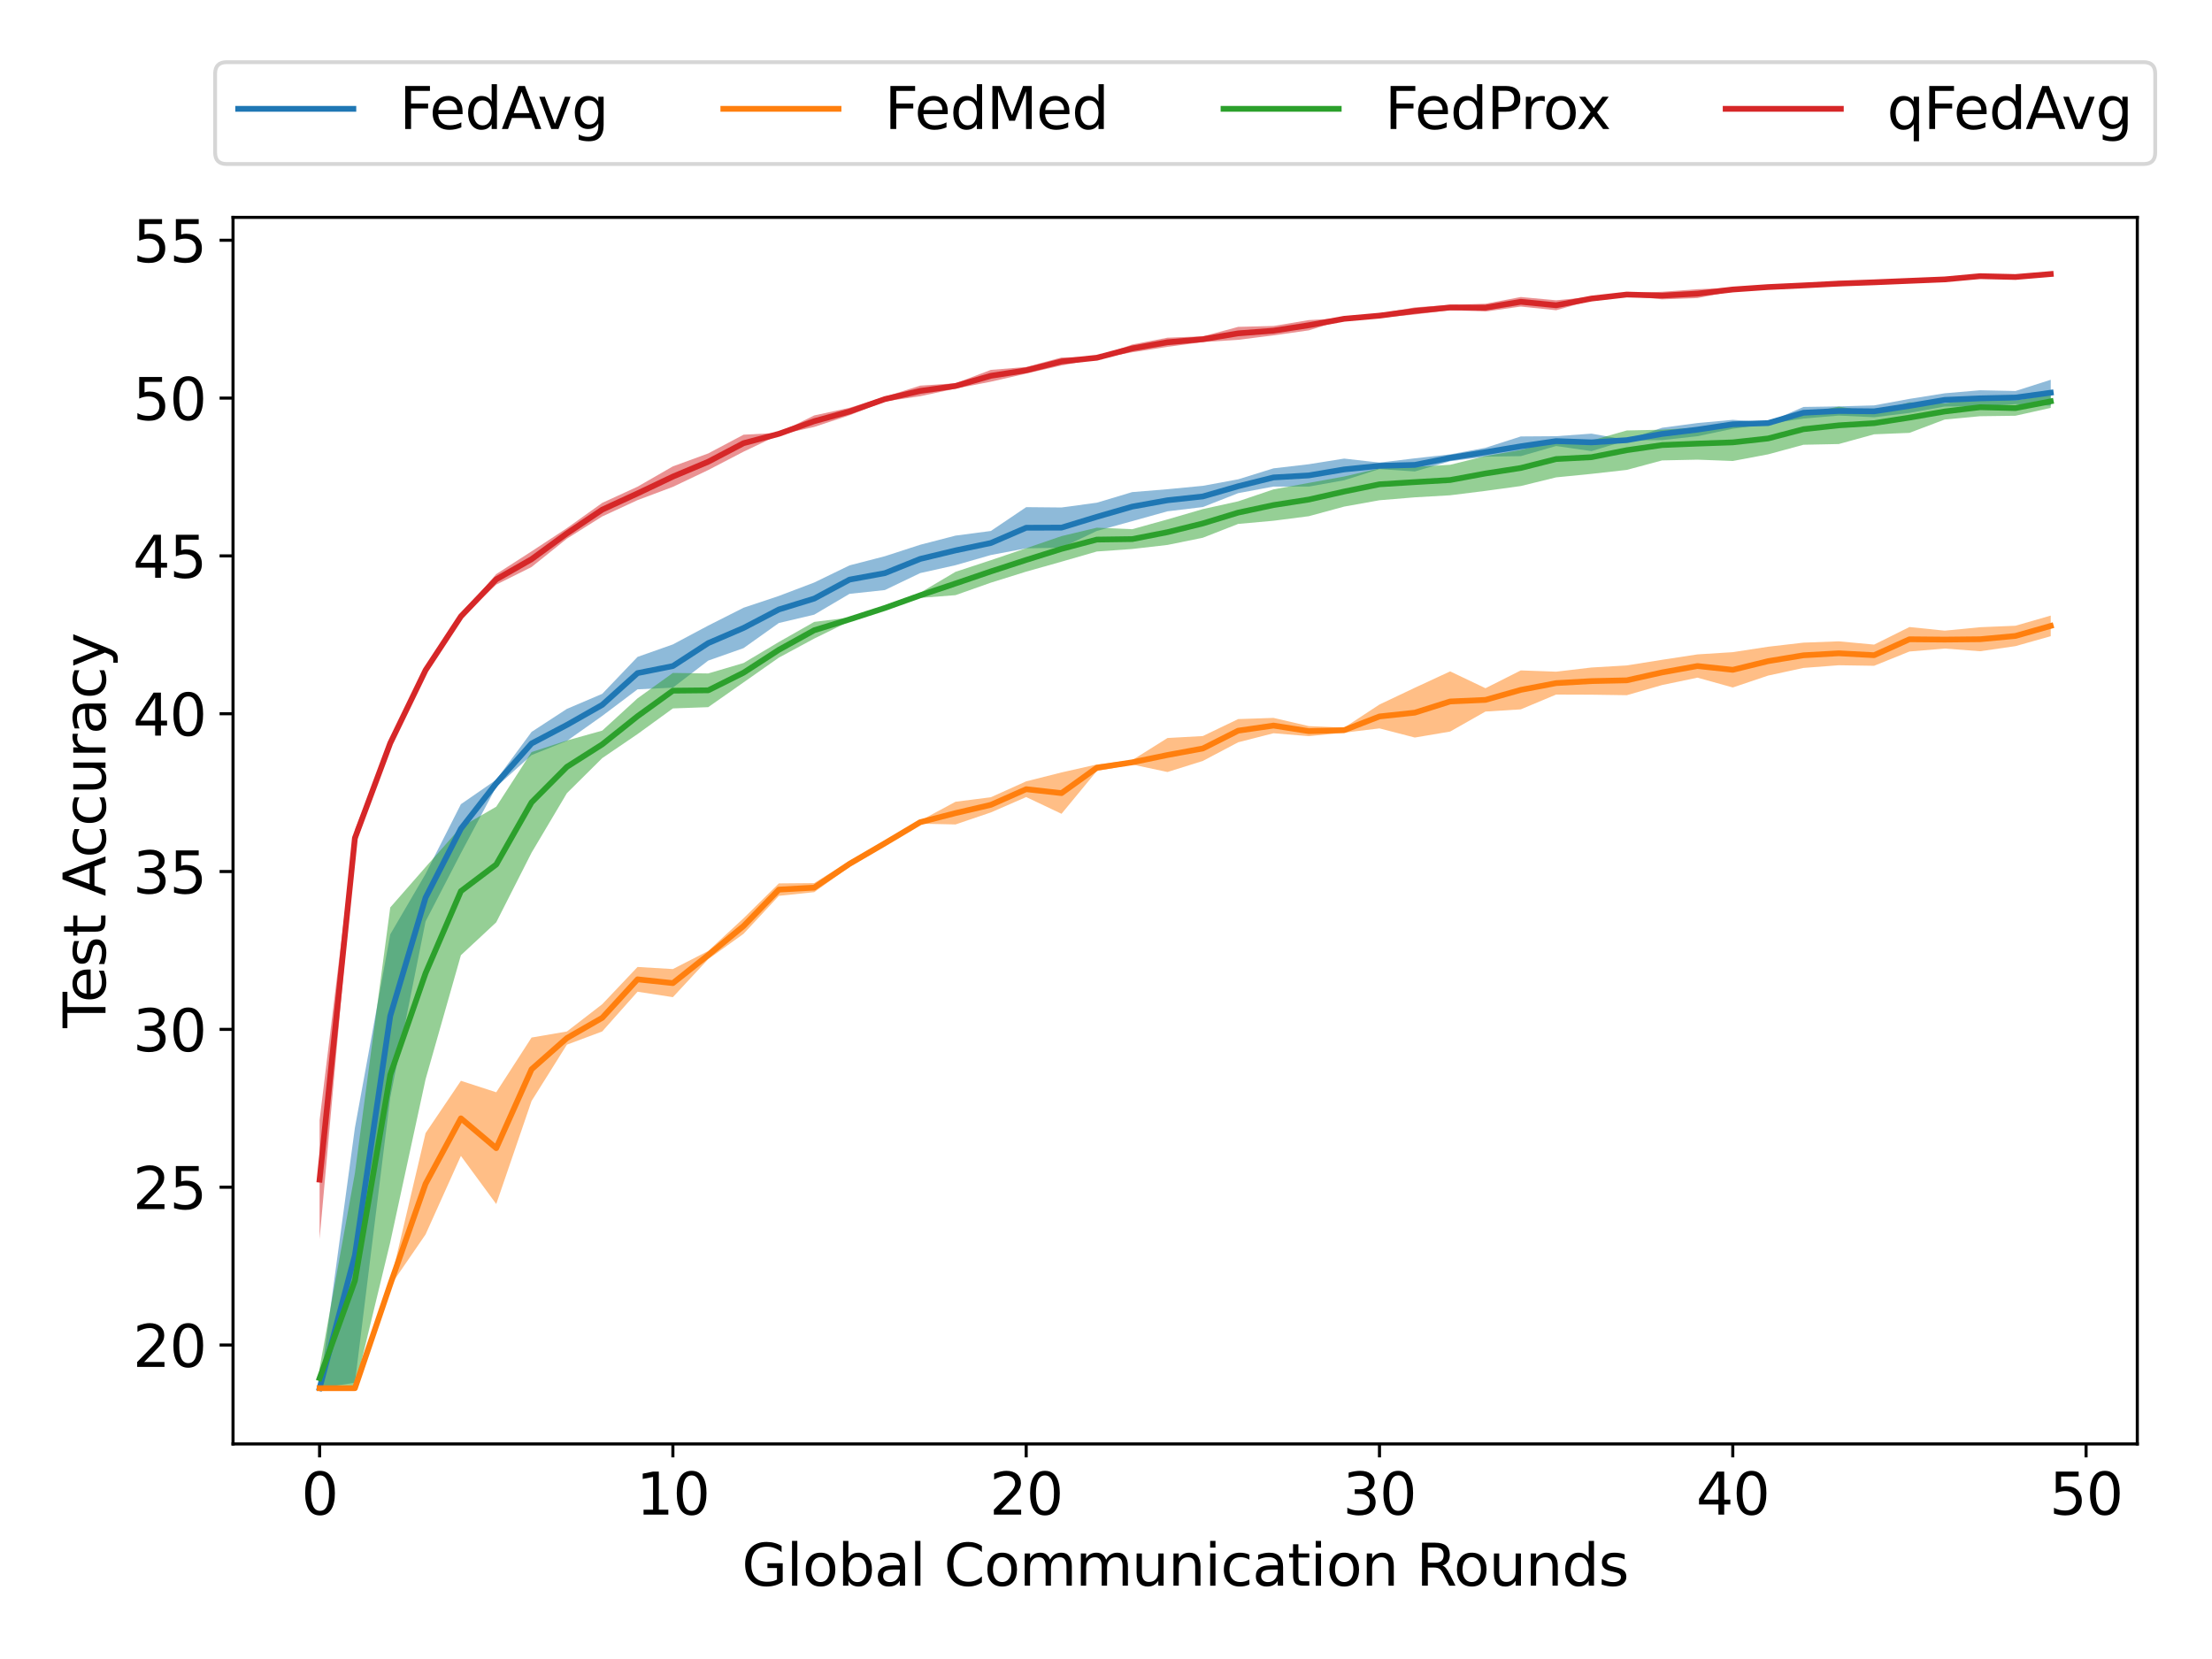 <?xml version="1.0" encoding="utf-8" standalone="no"?>
<!DOCTYPE svg PUBLIC "-//W3C//DTD SVG 1.1//EN"
  "http://www.w3.org/Graphics/SVG/1.1/DTD/svg11.dtd">
<svg height="432pt" version="1.1" viewBox="0 0 576 432" width="576pt" xmlns="http://www.w3.org/2000/svg" xmlns:xlink="http://www.w3.org/1999/xlink">
 <defs>
  <style type="text/css">*{stroke-linecap:butt;stroke-linejoin:round;}</style>
 </defs>
 <g id="figure_1">
  <g id="patch_1">
   <path d="M 0 432 
L 576 432 
L 576 0 
L 0 0 
z
" style="fill:#ffffff;"/>
  </g>
  <g id="axes_1">
   <g id="patch_2">
    <path d="M 60.68 376 
L 556.55 376 
L 556.55 56.602 
L 60.68 56.602 
z
" style="fill:#ffffff;"/>
   </g>
   <g id="PolyCollection_1">
    <path clip-path="url(#pb7e8c86091)" d="M 83.22 361.45 
L 83.22 361.482 
L 92.419 360.06 
L 101.619 285.808 
L 110.819 239.936 
L 120.019 222.167 
L 129.219 204.899 
L 138.418 196.622 
L 147.618 192.936 
L 156.818 186.423 
L 166.018 179.496 
L 175.218 179.067 
L 184.418 172.022 
L 193.617 168.773 
L 202.817 162.228 
L 212.017 160.06 
L 221.217 154.634 
L 230.417 153.649 
L 239.616 149.233 
L 248.816 147.176 
L 258.016 144.531 
L 267.216 142.783 
L 276.416 142.632 
L 285.615 138.256 
L 294.815 135.706 
L 304.015 133.148 
L 313.215 132.036 
L 322.415 128.422 
L 331.615 126.698 
L 340.814 126.706 
L 350.014 125.062 
L 359.214 122.147 
L 368.414 122.766 
L 377.614 120.098 
L 386.813 118.914 
L 396.013 118.779 
L 405.213 116.142 
L 414.413 117.468 
L 423.613 114.688 
L 432.812 114.601 
L 442.012 113.592 
L 451.212 111.646 
L 460.412 110.367 
L 469.612 108.993 
L 478.812 108.215 
L 488.011 108.651 
L 497.211 107.524 
L 506.411 105.855 
L 515.611 105.832 
L 524.811 105.228 
L 534.01 105.625 
L 534.01 98.889 
L 534.01 98.889 
L 524.811 101.82 
L 515.611 101.622 
L 506.411 102.408 
L 497.211 103.87 
L 488.011 105.562 
L 478.812 105.824 
L 469.612 105.967 
L 460.412 109.978 
L 451.212 109.319 
L 442.012 110.161 
L 432.812 111.384 
L 423.613 114.545 
L 414.413 112.917 
L 405.213 113.584 
L 396.013 113.648 
L 386.813 116.603 
L 377.614 118.318 
L 368.414 119.351 
L 359.214 120.455 
L 350.014 119.414 
L 340.814 120.884 
L 331.615 121.956 
L 322.415 124.816 
L 313.215 126.508 
L 304.015 127.389 
L 294.815 128.144 
L 285.615 130.9 
L 276.416 132.147 
L 267.216 132.06 
L 258.016 138.264 
L 248.816 139.471 
L 239.616 141.854 
L 230.417 144.84 
L 221.217 147.223 
L 212.017 151.687 
L 202.817 155.182 
L 193.617 158.256 
L 184.418 162.903 
L 175.218 167.804 
L 166.018 171.053 
L 156.818 180.672 
L 147.618 184.588 
L 138.418 190.585 
L 129.219 203.048 
L 120.019 209.41 
L 110.819 227.552 
L 101.619 243.304 
L 92.419 293.655 
L 83.22 361.45 
z
" style="fill:#1f77b4;fill-opacity:0.5;"/>
   </g>
   <g id="PolyCollection_2">
    <path clip-path="url(#pb7e8c86091)" d="M 83.22 361.482 
L 83.22 361.482 
L 92.419 361.482 
L 101.619 334.849 
L 110.819 321.448 
L 120.019 300.995 
L 129.219 313.529 
L 138.418 286.697 
L 147.618 272.034 
L 156.818 268.587 
L 166.018 258.245 
L 175.218 259.659 
L 184.418 249.769 
L 193.617 243.169 
L 202.817 233.279 
L 212.017 232.318 
L 221.217 225.718 
L 230.417 220.316 
L 239.616 214.486 
L 248.816 214.685 
L 258.016 211.555 
L 267.216 207.552 
L 276.416 211.912 
L 285.615 200.776 
L 294.815 199.076 
L 304.015 201.03 
L 313.215 198.147 
L 322.415 193.294 
L 331.615 190.935 
L 340.814 191.697 
L 350.014 190.784 
L 359.214 189.672 
L 368.414 192.055 
L 377.614 190.498 
L 386.813 185.287 
L 396.013 184.715 
L 405.213 180.863 
L 414.413 180.894 
L 423.613 181.029 
L 432.812 178.384 
L 442.012 176.462 
L 451.212 179.02 
L 460.412 175.922 
L 469.612 173.928 
L 478.812 173.229 
L 488.011 173.372 
L 497.211 169.655 
L 506.411 168.876 
L 515.611 169.583 
L 524.811 168.257 
L 534.01 165.667 
L 534.01 160.298 
L 534.01 160.298 
L 524.811 162.943 
L 515.611 163.324 
L 506.411 164.222 
L 497.211 163.276 
L 488.011 167.852 
L 478.812 167.002 
L 469.612 167.343 
L 460.412 168.408 
L 451.212 169.822 
L 442.012 170.402 
L 432.812 171.807 
L 423.613 173.277 
L 414.413 173.817 
L 405.213 174.905 
L 396.013 174.572 
L 386.813 179.21 
L 377.614 174.826 
L 368.414 179.091 
L 359.214 183.452 
L 350.014 189.489 
L 340.814 189.076 
L 331.615 186.939 
L 322.415 187.249 
L 313.215 191.665 
L 304.015 192.174 
L 294.815 197.948 
L 285.615 199.06 
L 276.416 201.141 
L 267.216 203.461 
L 258.016 207.599 
L 248.816 208.775 
L 239.616 213.715 
L 230.417 218.847 
L 221.217 224.169 
L 212.017 229.951 
L 202.817 230.031 
L 193.617 239.11 
L 184.418 247.625 
L 175.218 252.343 
L 166.018 251.795 
L 156.818 261.494 
L 147.618 268.595 
L 138.418 270.175 
L 129.219 284.425 
L 120.019 281.439 
L 110.819 295.061 
L 101.619 334.046 
L 92.419 361.482 
L 83.22 361.482 
z
" style="fill:#ff7f0e;fill-opacity:0.5;"/>
   </g>
   <g id="PolyCollection_3">
    <path clip-path="url(#pb7e8c86091)" d="M 83.22 356.271 
L 83.22 361.482 
L 92.419 361.482 
L 101.619 323.482 
L 110.819 281.042 
L 120.019 248.737 
L 129.219 240.166 
L 138.418 222.04 
L 147.618 206.543 
L 156.818 197.416 
L 166.018 191.149 
L 175.218 184.469 
L 184.418 184.143 
L 193.617 177.693 
L 202.817 171.243 
L 212.017 166.287 
L 221.217 161.775 
L 230.417 158.376 
L 239.616 155.699 
L 248.816 154.976 
L 258.016 151.727 
L 267.216 148.852 
L 276.416 146.262 
L 285.615 143.609 
L 294.815 142.958 
L 304.015 141.901 
L 313.215 140.027 
L 322.415 136.429 
L 331.615 135.603 
L 340.814 134.419 
L 350.014 131.917 
L 359.214 130.265 
L 368.414 129.502 
L 377.614 128.97 
L 386.813 127.826 
L 396.013 126.563 
L 405.213 124.307 
L 414.413 123.394 
L 423.613 122.361 
L 432.812 119.891 
L 442.012 119.692 
L 451.212 120.042 
L 460.412 118.31 
L 469.612 115.816 
L 478.812 115.626 
L 488.011 113.092 
L 497.211 112.718 
L 506.411 109.239 
L 515.611 108.381 
L 524.811 108.262 
L 534.01 106.205 
L 534.01 102.797 
L 534.01 102.797 
L 524.811 104.275 
L 515.611 103.695 
L 506.411 105.053 
L 497.211 104.767 
L 488.011 107.285 
L 478.812 105.887 
L 469.612 107.706 
L 460.412 110.034 
L 451.212 110.343 
L 442.012 111.336 
L 432.812 111.892 
L 423.613 112.091 
L 414.413 114.704 
L 405.213 114.76 
L 396.013 117.159 
L 386.813 118.755 
L 377.614 121.027 
L 368.414 121.575 
L 359.214 121.956 
L 350.014 124.077 
L 340.814 125.745 
L 331.615 127.437 
L 322.415 130.543 
L 313.215 132.568 
L 304.015 135.253 
L 294.815 137.803 
L 285.615 137.406 
L 276.416 139.598 
L 267.216 142.759 
L 258.016 145.873 
L 248.816 148.899 
L 239.616 154.348 
L 230.417 158.248 
L 221.217 160.798 
L 212.017 161.942 
L 202.817 167.169 
L 193.617 172.649 
L 184.418 175.366 
L 175.218 175.231 
L 166.018 181.84 
L 156.818 190.251 
L 147.618 192.825 
L 138.418 195.835 
L 129.219 210.062 
L 120.019 215.384 
L 110.819 225.789 
L 101.619 236.298 
L 92.419 305.483 
L 83.22 356.271 
z
" style="fill:#2ca02c;fill-opacity:0.5;"/>
   </g>
   <g id="PolyCollection_4">
    <path clip-path="url(#pb7e8c86091)" d="M 83.22 291.701 
L 83.22 322.648 
L 92.419 220.42 
L 101.619 193.651 
L 110.819 175.549 
L 120.019 160.917 
L 129.219 152.236 
L 138.418 147.652 
L 147.618 140.273 
L 156.818 134.483 
L 166.018 130.233 
L 175.218 126.778 
L 184.418 122.401 
L 193.617 117.619 
L 202.817 113.227 
L 212.017 111.177 
L 221.217 108.135 
L 230.417 104.529 
L 239.616 103.179 
L 248.816 101.193 
L 258.016 99.398 
L 267.216 97.285 
L 276.416 95.164 
L 285.615 93.424 
L 294.815 91.74 
L 304.015 90.311 
L 313.215 89.08 
L 322.415 88.492 
L 331.615 87.332 
L 340.814 86.029 
L 350.014 83.178 
L 359.214 82.749 
L 368.414 81.899 
L 377.614 80.763 
L 386.813 81.121 
L 396.013 79.834 
L 405.213 80.787 
L 414.413 78.182 
L 423.613 77.069 
L 432.812 77.951 
L 442.012 77.618 
L 451.212 75.822 
L 460.412 74.885 
L 469.612 74.448 
L 478.812 74.496 
L 488.011 73.725 
L 497.211 73.225 
L 506.411 72.907 
L 515.611 72.375 
L 524.811 72.637 
L 534.01 71.597 
L 534.01 71.12 
L 534.01 71.12 
L 524.811 71.62 
L 515.611 71.446 
L 506.411 72.598 
L 497.211 73.034 
L 488.011 73.304 
L 478.812 73.193 
L 469.612 74.194 
L 460.412 74.615 
L 451.212 74.949 
L 442.012 75.306 
L 432.812 75.981 
L 423.613 76.323 
L 414.413 77.308 
L 405.213 78.189 
L 396.013 77.34 
L 386.813 79.095 
L 377.614 79.373 
L 368.414 80.04 
L 359.214 81.637 
L 350.014 82.844 
L 340.814 83.345 
L 331.615 84.878 
L 322.415 85.116 
L 313.215 87.586 
L 304.015 87.936 
L 294.815 89.715 
L 285.615 92.884 
L 276.416 93.083 
L 267.216 95.561 
L 258.016 96.316 
L 248.816 99.811 
L 239.616 100.414 
L 230.417 103.322 
L 221.217 106.181 
L 212.017 108.175 
L 202.817 112.71 
L 193.617 113.195 
L 184.418 118.072 
L 175.218 121.44 
L 166.018 126.73 
L 156.818 130.948 
L 147.618 137.525 
L 138.418 143.57 
L 129.219 149.487 
L 120.019 160.091 
L 110.819 173.476 
L 101.619 193.389 
L 92.419 216.019 
L 83.22 291.701 
z
" style="fill:#d62728;fill-opacity:0.5;"/>
   </g>
   <g id="matplotlib.axis_1">
    <g id="xtick_1">
     <g id="line2d_1">
      <defs>
       <path d="M 0 0 
L 0 3.5 
" id="me3630f5d71" style="stroke:#000000;stroke-width:0.8;"/>
      </defs>
      <g>
       <use style="stroke:#000000;stroke-width:0.8;" x="83.22" xlink:href="#me3630f5d71" y="376"/>
      </g>
     </g>
     <g id="text_1">
      <!-- 0 -->
      <g transform="translate(78.448 394.398)scale(0.15 -0.15)">
       <defs>
        <path d="M 2034 4250 
Q 1547 4250 1301 3770 
Q 1056 3291 1056 2328 
Q 1056 1369 1301 889 
Q 1547 409 2034 409 
Q 2525 409 2770 889 
Q 3016 1369 3016 2328 
Q 3016 3291 2770 3770 
Q 2525 4250 2034 4250 
z
M 2034 4750 
Q 2819 4750 3233 4129 
Q 3647 3509 3647 2328 
Q 3647 1150 3233 529 
Q 2819 -91 2034 -91 
Q 1250 -91 836 529 
Q 422 1150 422 2328 
Q 422 3509 836 4129 
Q 1250 4750 2034 4750 
z
" id="DejaVuSans-30" transform="scale(0.016)"/>
       </defs>
       <use xlink:href="#DejaVuSans-30"/>
      </g>
     </g>
    </g>
    <g id="xtick_2">
     <g id="line2d_2">
      <g>
       <use style="stroke:#000000;stroke-width:0.8;" x="175.218" xlink:href="#me3630f5d71" y="376"/>
      </g>
     </g>
     <g id="text_2">
      <!-- 10 -->
      <g transform="translate(165.674 394.398)scale(0.15 -0.15)">
       <defs>
        <path d="M 794 531 
L 1825 531 
L 1825 4091 
L 703 3866 
L 703 4441 
L 1819 4666 
L 2450 4666 
L 2450 531 
L 3481 531 
L 3481 0 
L 794 0 
L 794 531 
z
" id="DejaVuSans-31" transform="scale(0.016)"/>
       </defs>
       <use xlink:href="#DejaVuSans-31"/>
       <use x="63.623" xlink:href="#DejaVuSans-30"/>
      </g>
     </g>
    </g>
    <g id="xtick_3">
     <g id="line2d_3">
      <g>
       <use style="stroke:#000000;stroke-width:0.8;" x="267.216" xlink:href="#me3630f5d71" y="376"/>
      </g>
     </g>
     <g id="text_3">
      <!-- 20 -->
      <g transform="translate(257.672 394.398)scale(0.15 -0.15)">
       <defs>
        <path d="M 1228 531 
L 3431 531 
L 3431 0 
L 469 0 
L 469 531 
Q 828 903 1448 1529 
Q 2069 2156 2228 2338 
Q 2531 2678 2651 2914 
Q 2772 3150 2772 3378 
Q 2772 3750 2511 3984 
Q 2250 4219 1831 4219 
Q 1534 4219 1204 4116 
Q 875 4013 500 3803 
L 500 4441 
Q 881 4594 1212 4672 
Q 1544 4750 1819 4750 
Q 2544 4750 2975 4387 
Q 3406 4025 3406 3419 
Q 3406 3131 3298 2873 
Q 3191 2616 2906 2266 
Q 2828 2175 2409 1742 
Q 1991 1309 1228 531 
z
" id="DejaVuSans-32" transform="scale(0.016)"/>
       </defs>
       <use xlink:href="#DejaVuSans-32"/>
       <use x="63.623" xlink:href="#DejaVuSans-30"/>
      </g>
     </g>
    </g>
    <g id="xtick_4">
     <g id="line2d_4">
      <g>
       <use style="stroke:#000000;stroke-width:0.8;" x="359.214" xlink:href="#me3630f5d71" y="376"/>
      </g>
     </g>
     <g id="text_4">
      <!-- 30 -->
      <g transform="translate(349.67 394.398)scale(0.15 -0.15)">
       <defs>
        <path d="M 2597 2516 
Q 3050 2419 3304 2112 
Q 3559 1806 3559 1356 
Q 3559 666 3084 287 
Q 2609 -91 1734 -91 
Q 1441 -91 1130 -33 
Q 819 25 488 141 
L 488 750 
Q 750 597 1062 519 
Q 1375 441 1716 441 
Q 2309 441 2620 675 
Q 2931 909 2931 1356 
Q 2931 1769 2642 2001 
Q 2353 2234 1838 2234 
L 1294 2234 
L 1294 2753 
L 1863 2753 
Q 2328 2753 2575 2939 
Q 2822 3125 2822 3475 
Q 2822 3834 2567 4026 
Q 2313 4219 1838 4219 
Q 1578 4219 1281 4162 
Q 984 4106 628 3988 
L 628 4550 
Q 988 4650 1302 4700 
Q 1616 4750 1894 4750 
Q 2613 4750 3031 4423 
Q 3450 4097 3450 3541 
Q 3450 3153 3228 2886 
Q 3006 2619 2597 2516 
z
" id="DejaVuSans-33" transform="scale(0.016)"/>
       </defs>
       <use xlink:href="#DejaVuSans-33"/>
       <use x="63.623" xlink:href="#DejaVuSans-30"/>
      </g>
     </g>
    </g>
    <g id="xtick_5">
     <g id="line2d_5">
      <g>
       <use style="stroke:#000000;stroke-width:0.8;" x="451.212" xlink:href="#me3630f5d71" y="376"/>
      </g>
     </g>
     <g id="text_5">
      <!-- 40 -->
      <g transform="translate(441.668 394.398)scale(0.15 -0.15)">
       <defs>
        <path d="M 2419 4116 
L 825 1625 
L 2419 1625 
L 2419 4116 
z
M 2253 4666 
L 3047 4666 
L 3047 1625 
L 3713 1625 
L 3713 1100 
L 3047 1100 
L 3047 0 
L 2419 0 
L 2419 1100 
L 313 1100 
L 313 1709 
L 2253 4666 
z
" id="DejaVuSans-34" transform="scale(0.016)"/>
       </defs>
       <use xlink:href="#DejaVuSans-34"/>
       <use x="63.623" xlink:href="#DejaVuSans-30"/>
      </g>
     </g>
    </g>
    <g id="xtick_6">
     <g id="line2d_6">
      <g>
       <use style="stroke:#000000;stroke-width:0.8;" x="543.21" xlink:href="#me3630f5d71" y="376"/>
      </g>
     </g>
     <g id="text_6">
      <!-- 50 -->
      <g transform="translate(533.667 394.398)scale(0.15 -0.15)">
       <defs>
        <path d="M 691 4666 
L 3169 4666 
L 3169 4134 
L 1269 4134 
L 1269 2991 
Q 1406 3038 1543 3061 
Q 1681 3084 1819 3084 
Q 2600 3084 3056 2656 
Q 3513 2228 3513 1497 
Q 3513 744 3044 326 
Q 2575 -91 1722 -91 
Q 1428 -91 1123 -41 
Q 819 9 494 109 
L 494 744 
Q 775 591 1075 516 
Q 1375 441 1709 441 
Q 2250 441 2565 725 
Q 2881 1009 2881 1497 
Q 2881 1984 2565 2268 
Q 2250 2553 1709 2553 
Q 1456 2553 1204 2497 
Q 953 2441 691 2322 
L 691 4666 
z
" id="DejaVuSans-35" transform="scale(0.016)"/>
       </defs>
       <use xlink:href="#DejaVuSans-35"/>
       <use x="63.623" xlink:href="#DejaVuSans-30"/>
      </g>
     </g>
    </g>
    <g id="text_7">
     <!-- Global Communication Rounds -->
     <g transform="translate(193.172 412.915)scale(0.15 -0.15)">
      <defs>
       <path d="M 3809 666 
L 3809 1919 
L 2778 1919 
L 2778 2438 
L 4434 2438 
L 4434 434 
Q 4069 175 3628 42 
Q 3188 -91 2688 -91 
Q 1594 -91 976 548 
Q 359 1188 359 2328 
Q 359 3472 976 4111 
Q 1594 4750 2688 4750 
Q 3144 4750 3555 4637 
Q 3966 4525 4313 4306 
L 4313 3634 
Q 3963 3931 3569 4081 
Q 3175 4231 2741 4231 
Q 1884 4231 1454 3753 
Q 1025 3275 1025 2328 
Q 1025 1384 1454 906 
Q 1884 428 2741 428 
Q 3075 428 3337 486 
Q 3600 544 3809 666 
z
" id="DejaVuSans-47" transform="scale(0.016)"/>
       <path d="M 603 4863 
L 1178 4863 
L 1178 0 
L 603 0 
L 603 4863 
z
" id="DejaVuSans-6c" transform="scale(0.016)"/>
       <path d="M 1959 3097 
Q 1497 3097 1228 2736 
Q 959 2375 959 1747 
Q 959 1119 1226 758 
Q 1494 397 1959 397 
Q 2419 397 2687 759 
Q 2956 1122 2956 1747 
Q 2956 2369 2687 2733 
Q 2419 3097 1959 3097 
z
M 1959 3584 
Q 2709 3584 3137 3096 
Q 3566 2609 3566 1747 
Q 3566 888 3137 398 
Q 2709 -91 1959 -91 
Q 1206 -91 779 398 
Q 353 888 353 1747 
Q 353 2609 779 3096 
Q 1206 3584 1959 3584 
z
" id="DejaVuSans-6f" transform="scale(0.016)"/>
       <path d="M 3116 1747 
Q 3116 2381 2855 2742 
Q 2594 3103 2138 3103 
Q 1681 3103 1420 2742 
Q 1159 2381 1159 1747 
Q 1159 1113 1420 752 
Q 1681 391 2138 391 
Q 2594 391 2855 752 
Q 3116 1113 3116 1747 
z
M 1159 2969 
Q 1341 3281 1617 3432 
Q 1894 3584 2278 3584 
Q 2916 3584 3314 3078 
Q 3713 2572 3713 1747 
Q 3713 922 3314 415 
Q 2916 -91 2278 -91 
Q 1894 -91 1617 61 
Q 1341 213 1159 525 
L 1159 0 
L 581 0 
L 581 4863 
L 1159 4863 
L 1159 2969 
z
" id="DejaVuSans-62" transform="scale(0.016)"/>
       <path d="M 2194 1759 
Q 1497 1759 1228 1600 
Q 959 1441 959 1056 
Q 959 750 1161 570 
Q 1363 391 1709 391 
Q 2188 391 2477 730 
Q 2766 1069 2766 1631 
L 2766 1759 
L 2194 1759 
z
M 3341 1997 
L 3341 0 
L 2766 0 
L 2766 531 
Q 2569 213 2275 61 
Q 1981 -91 1556 -91 
Q 1019 -91 701 211 
Q 384 513 384 1019 
Q 384 1609 779 1909 
Q 1175 2209 1959 2209 
L 2766 2209 
L 2766 2266 
Q 2766 2663 2505 2880 
Q 2244 3097 1772 3097 
Q 1472 3097 1187 3025 
Q 903 2953 641 2809 
L 641 3341 
Q 956 3463 1253 3523 
Q 1550 3584 1831 3584 
Q 2591 3584 2966 3190 
Q 3341 2797 3341 1997 
z
" id="DejaVuSans-61" transform="scale(0.016)"/>
       <path id="DejaVuSans-20" transform="scale(0.016)"/>
       <path d="M 4122 4306 
L 4122 3641 
Q 3803 3938 3442 4084 
Q 3081 4231 2675 4231 
Q 1875 4231 1450 3742 
Q 1025 3253 1025 2328 
Q 1025 1406 1450 917 
Q 1875 428 2675 428 
Q 3081 428 3442 575 
Q 3803 722 4122 1019 
L 4122 359 
Q 3791 134 3420 21 
Q 3050 -91 2638 -91 
Q 1578 -91 968 557 
Q 359 1206 359 2328 
Q 359 3453 968 4101 
Q 1578 4750 2638 4750 
Q 3056 4750 3426 4639 
Q 3797 4528 4122 4306 
z
" id="DejaVuSans-43" transform="scale(0.016)"/>
       <path d="M 3328 2828 
Q 3544 3216 3844 3400 
Q 4144 3584 4550 3584 
Q 5097 3584 5394 3201 
Q 5691 2819 5691 2113 
L 5691 0 
L 5113 0 
L 5113 2094 
Q 5113 2597 4934 2840 
Q 4756 3084 4391 3084 
Q 3944 3084 3684 2787 
Q 3425 2491 3425 1978 
L 3425 0 
L 2847 0 
L 2847 2094 
Q 2847 2600 2669 2842 
Q 2491 3084 2119 3084 
Q 1678 3084 1418 2786 
Q 1159 2488 1159 1978 
L 1159 0 
L 581 0 
L 581 3500 
L 1159 3500 
L 1159 2956 
Q 1356 3278 1631 3431 
Q 1906 3584 2284 3584 
Q 2666 3584 2933 3390 
Q 3200 3197 3328 2828 
z
" id="DejaVuSans-6d" transform="scale(0.016)"/>
       <path d="M 544 1381 
L 544 3500 
L 1119 3500 
L 1119 1403 
Q 1119 906 1312 657 
Q 1506 409 1894 409 
Q 2359 409 2629 706 
Q 2900 1003 2900 1516 
L 2900 3500 
L 3475 3500 
L 3475 0 
L 2900 0 
L 2900 538 
Q 2691 219 2414 64 
Q 2138 -91 1772 -91 
Q 1169 -91 856 284 
Q 544 659 544 1381 
z
M 1991 3584 
L 1991 3584 
z
" id="DejaVuSans-75" transform="scale(0.016)"/>
       <path d="M 3513 2113 
L 3513 0 
L 2938 0 
L 2938 2094 
Q 2938 2591 2744 2837 
Q 2550 3084 2163 3084 
Q 1697 3084 1428 2787 
Q 1159 2491 1159 1978 
L 1159 0 
L 581 0 
L 581 3500 
L 1159 3500 
L 1159 2956 
Q 1366 3272 1645 3428 
Q 1925 3584 2291 3584 
Q 2894 3584 3203 3211 
Q 3513 2838 3513 2113 
z
" id="DejaVuSans-6e" transform="scale(0.016)"/>
       <path d="M 603 3500 
L 1178 3500 
L 1178 0 
L 603 0 
L 603 3500 
z
M 603 4863 
L 1178 4863 
L 1178 4134 
L 603 4134 
L 603 4863 
z
" id="DejaVuSans-69" transform="scale(0.016)"/>
       <path d="M 3122 3366 
L 3122 2828 
Q 2878 2963 2633 3030 
Q 2388 3097 2138 3097 
Q 1578 3097 1268 2742 
Q 959 2388 959 1747 
Q 959 1106 1268 751 
Q 1578 397 2138 397 
Q 2388 397 2633 464 
Q 2878 531 3122 666 
L 3122 134 
Q 2881 22 2623 -34 
Q 2366 -91 2075 -91 
Q 1284 -91 818 406 
Q 353 903 353 1747 
Q 353 2603 823 3093 
Q 1294 3584 2113 3584 
Q 2378 3584 2631 3529 
Q 2884 3475 3122 3366 
z
" id="DejaVuSans-63" transform="scale(0.016)"/>
       <path d="M 1172 4494 
L 1172 3500 
L 2356 3500 
L 2356 3053 
L 1172 3053 
L 1172 1153 
Q 1172 725 1289 603 
Q 1406 481 1766 481 
L 2356 481 
L 2356 0 
L 1766 0 
Q 1100 0 847 248 
Q 594 497 594 1153 
L 594 3053 
L 172 3053 
L 172 3500 
L 594 3500 
L 594 4494 
L 1172 4494 
z
" id="DejaVuSans-74" transform="scale(0.016)"/>
       <path d="M 2841 2188 
Q 3044 2119 3236 1894 
Q 3428 1669 3622 1275 
L 4263 0 
L 3584 0 
L 2988 1197 
Q 2756 1666 2539 1819 
Q 2322 1972 1947 1972 
L 1259 1972 
L 1259 0 
L 628 0 
L 628 4666 
L 2053 4666 
Q 2853 4666 3247 4331 
Q 3641 3997 3641 3322 
Q 3641 2881 3436 2590 
Q 3231 2300 2841 2188 
z
M 1259 4147 
L 1259 2491 
L 2053 2491 
Q 2509 2491 2742 2702 
Q 2975 2913 2975 3322 
Q 2975 3731 2742 3939 
Q 2509 4147 2053 4147 
L 1259 4147 
z
" id="DejaVuSans-52" transform="scale(0.016)"/>
       <path d="M 2906 2969 
L 2906 4863 
L 3481 4863 
L 3481 0 
L 2906 0 
L 2906 525 
Q 2725 213 2448 61 
Q 2172 -91 1784 -91 
Q 1150 -91 751 415 
Q 353 922 353 1747 
Q 353 2572 751 3078 
Q 1150 3584 1784 3584 
Q 2172 3584 2448 3432 
Q 2725 3281 2906 2969 
z
M 947 1747 
Q 947 1113 1208 752 
Q 1469 391 1925 391 
Q 2381 391 2643 752 
Q 2906 1113 2906 1747 
Q 2906 2381 2643 2742 
Q 2381 3103 1925 3103 
Q 1469 3103 1208 2742 
Q 947 2381 947 1747 
z
" id="DejaVuSans-64" transform="scale(0.016)"/>
       <path d="M 2834 3397 
L 2834 2853 
Q 2591 2978 2328 3040 
Q 2066 3103 1784 3103 
Q 1356 3103 1142 2972 
Q 928 2841 928 2578 
Q 928 2378 1081 2264 
Q 1234 2150 1697 2047 
L 1894 2003 
Q 2506 1872 2764 1633 
Q 3022 1394 3022 966 
Q 3022 478 2636 193 
Q 2250 -91 1575 -91 
Q 1294 -91 989 -36 
Q 684 19 347 128 
L 347 722 
Q 666 556 975 473 
Q 1284 391 1588 391 
Q 1994 391 2212 530 
Q 2431 669 2431 922 
Q 2431 1156 2273 1281 
Q 2116 1406 1581 1522 
L 1381 1569 
Q 847 1681 609 1914 
Q 372 2147 372 2553 
Q 372 3047 722 3315 
Q 1072 3584 1716 3584 
Q 2034 3584 2315 3537 
Q 2597 3491 2834 3397 
z
" id="DejaVuSans-73" transform="scale(0.016)"/>
      </defs>
      <use xlink:href="#DejaVuSans-47"/>
      <use x="77.49" xlink:href="#DejaVuSans-6c"/>
      <use x="105.273" xlink:href="#DejaVuSans-6f"/>
      <use x="166.455" xlink:href="#DejaVuSans-62"/>
      <use x="229.932" xlink:href="#DejaVuSans-61"/>
      <use x="291.211" xlink:href="#DejaVuSans-6c"/>
      <use x="318.994" xlink:href="#DejaVuSans-20"/>
      <use x="350.781" xlink:href="#DejaVuSans-43"/>
      <use x="420.605" xlink:href="#DejaVuSans-6f"/>
      <use x="481.787" xlink:href="#DejaVuSans-6d"/>
      <use x="579.199" xlink:href="#DejaVuSans-6d"/>
      <use x="676.611" xlink:href="#DejaVuSans-75"/>
      <use x="739.99" xlink:href="#DejaVuSans-6e"/>
      <use x="803.369" xlink:href="#DejaVuSans-69"/>
      <use x="831.152" xlink:href="#DejaVuSans-63"/>
      <use x="886.133" xlink:href="#DejaVuSans-61"/>
      <use x="947.412" xlink:href="#DejaVuSans-74"/>
      <use x="986.621" xlink:href="#DejaVuSans-69"/>
      <use x="1014.404" xlink:href="#DejaVuSans-6f"/>
      <use x="1075.586" xlink:href="#DejaVuSans-6e"/>
      <use x="1138.965" xlink:href="#DejaVuSans-20"/>
      <use x="1170.752" xlink:href="#DejaVuSans-52"/>
      <use x="1235.734" xlink:href="#DejaVuSans-6f"/>
      <use x="1296.916" xlink:href="#DejaVuSans-75"/>
      <use x="1360.295" xlink:href="#DejaVuSans-6e"/>
      <use x="1423.674" xlink:href="#DejaVuSans-64"/>
      <use x="1487.15" xlink:href="#DejaVuSans-73"/>
     </g>
    </g>
   </g>
   <g id="matplotlib.axis_2">
    <g id="ytick_1">
     <g id="line2d_7">
      <defs>
       <path d="M 0 0 
L -3.5 0 
" id="m5434c701a6" style="stroke:#000000;stroke-width:0.8;"/>
      </defs>
      <g>
       <use style="stroke:#000000;stroke-width:0.8;" x="60.68" xlink:href="#m5434c701a6" y="350.239"/>
      </g>
     </g>
     <g id="text_8">
      <!-- 20 -->
      <g transform="translate(34.593 355.938)scale(0.15 -0.15)">
       <use xlink:href="#DejaVuSans-32"/>
       <use x="63.623" xlink:href="#DejaVuSans-30"/>
      </g>
     </g>
    </g>
    <g id="ytick_2">
     <g id="line2d_8">
      <g>
       <use style="stroke:#000000;stroke-width:0.8;" x="60.68" xlink:href="#m5434c701a6" y="309.143"/>
      </g>
     </g>
     <g id="text_9">
      <!-- 25 -->
      <g transform="translate(34.593 314.841)scale(0.15 -0.15)">
       <use xlink:href="#DejaVuSans-32"/>
       <use x="63.623" xlink:href="#DejaVuSans-35"/>
      </g>
     </g>
    </g>
    <g id="ytick_3">
     <g id="line2d_9">
      <g>
       <use style="stroke:#000000;stroke-width:0.8;" x="60.68" xlink:href="#m5434c701a6" y="268.046"/>
      </g>
     </g>
     <g id="text_10">
      <!-- 30 -->
      <g transform="translate(34.593 273.745)scale(0.15 -0.15)">
       <use xlink:href="#DejaVuSans-33"/>
       <use x="63.623" xlink:href="#DejaVuSans-30"/>
      </g>
     </g>
    </g>
    <g id="ytick_4">
     <g id="line2d_10">
      <g>
       <use style="stroke:#000000;stroke-width:0.8;" x="60.68" xlink:href="#m5434c701a6" y="226.949"/>
      </g>
     </g>
     <g id="text_11">
      <!-- 35 -->
      <g transform="translate(34.593 232.648)scale(0.15 -0.15)">
       <use xlink:href="#DejaVuSans-33"/>
       <use x="63.623" xlink:href="#DejaVuSans-35"/>
      </g>
     </g>
    </g>
    <g id="ytick_5">
     <g id="line2d_11">
      <g>
       <use style="stroke:#000000;stroke-width:0.8;" x="60.68" xlink:href="#m5434c701a6" y="185.853"/>
      </g>
     </g>
     <g id="text_12">
      <!-- 40 -->
      <g transform="translate(34.593 191.551)scale(0.15 -0.15)">
       <use xlink:href="#DejaVuSans-34"/>
       <use x="63.623" xlink:href="#DejaVuSans-30"/>
      </g>
     </g>
    </g>
    <g id="ytick_6">
     <g id="line2d_12">
      <g>
       <use style="stroke:#000000;stroke-width:0.8;" x="60.68" xlink:href="#m5434c701a6" y="144.756"/>
      </g>
     </g>
     <g id="text_13">
      <!-- 45 -->
      <g transform="translate(34.593 150.455)scale(0.15 -0.15)">
       <use xlink:href="#DejaVuSans-34"/>
       <use x="63.623" xlink:href="#DejaVuSans-35"/>
      </g>
     </g>
    </g>
    <g id="ytick_7">
     <g id="line2d_13">
      <g>
       <use style="stroke:#000000;stroke-width:0.8;" x="60.68" xlink:href="#m5434c701a6" y="103.659"/>
      </g>
     </g>
     <g id="text_14">
      <!-- 50 -->
      <g transform="translate(34.593 109.358)scale(0.15 -0.15)">
       <use xlink:href="#DejaVuSans-35"/>
       <use x="63.623" xlink:href="#DejaVuSans-30"/>
      </g>
     </g>
    </g>
    <g id="ytick_8">
     <g id="line2d_14">
      <g>
       <use style="stroke:#000000;stroke-width:0.8;" x="60.68" xlink:href="#m5434c701a6" y="62.563"/>
      </g>
     </g>
     <g id="text_15">
      <!-- 55 -->
      <g transform="translate(34.593 68.261)scale(0.15 -0.15)">
       <use xlink:href="#DejaVuSans-35"/>
       <use x="63.623" xlink:href="#DejaVuSans-35"/>
      </g>
     </g>
    </g>
    <g id="text_16">
     <!-- Test Accuracy -->
     <g transform="translate(27.473 267.695)rotate(-90)scale(0.15 -0.15)">
      <defs>
       <path d="M -19 4666 
L 3928 4666 
L 3928 4134 
L 2272 4134 
L 2272 0 
L 1638 0 
L 1638 4134 
L -19 4134 
L -19 4666 
z
" id="DejaVuSans-54" transform="scale(0.016)"/>
       <path d="M 3597 1894 
L 3597 1613 
L 953 1613 
Q 991 1019 1311 708 
Q 1631 397 2203 397 
Q 2534 397 2845 478 
Q 3156 559 3463 722 
L 3463 178 
Q 3153 47 2828 -22 
Q 2503 -91 2169 -91 
Q 1331 -91 842 396 
Q 353 884 353 1716 
Q 353 2575 817 3079 
Q 1281 3584 2069 3584 
Q 2775 3584 3186 3129 
Q 3597 2675 3597 1894 
z
M 3022 2063 
Q 3016 2534 2758 2815 
Q 2500 3097 2075 3097 
Q 1594 3097 1305 2825 
Q 1016 2553 972 2059 
L 3022 2063 
z
" id="DejaVuSans-65" transform="scale(0.016)"/>
       <path d="M 2188 4044 
L 1331 1722 
L 3047 1722 
L 2188 4044 
z
M 1831 4666 
L 2547 4666 
L 4325 0 
L 3669 0 
L 3244 1197 
L 1141 1197 
L 716 0 
L 50 0 
L 1831 4666 
z
" id="DejaVuSans-41" transform="scale(0.016)"/>
       <path d="M 2631 2963 
Q 2534 3019 2420 3045 
Q 2306 3072 2169 3072 
Q 1681 3072 1420 2755 
Q 1159 2438 1159 1844 
L 1159 0 
L 581 0 
L 581 3500 
L 1159 3500 
L 1159 2956 
Q 1341 3275 1631 3429 
Q 1922 3584 2338 3584 
Q 2397 3584 2469 3576 
Q 2541 3569 2628 3553 
L 2631 2963 
z
" id="DejaVuSans-72" transform="scale(0.016)"/>
       <path d="M 2059 -325 
Q 1816 -950 1584 -1140 
Q 1353 -1331 966 -1331 
L 506 -1331 
L 506 -850 
L 844 -850 
Q 1081 -850 1212 -737 
Q 1344 -625 1503 -206 
L 1606 56 
L 191 3500 
L 800 3500 
L 1894 763 
L 2988 3500 
L 3597 3500 
L 2059 -325 
z
" id="DejaVuSans-79" transform="scale(0.016)"/>
      </defs>
      <use xlink:href="#DejaVuSans-54"/>
      <use x="44.084" xlink:href="#DejaVuSans-65"/>
      <use x="105.607" xlink:href="#DejaVuSans-73"/>
      <use x="157.707" xlink:href="#DejaVuSans-74"/>
      <use x="196.916" xlink:href="#DejaVuSans-20"/>
      <use x="228.703" xlink:href="#DejaVuSans-41"/>
      <use x="295.361" xlink:href="#DejaVuSans-63"/>
      <use x="350.342" xlink:href="#DejaVuSans-63"/>
      <use x="405.322" xlink:href="#DejaVuSans-75"/>
      <use x="468.701" xlink:href="#DejaVuSans-72"/>
      <use x="509.814" xlink:href="#DejaVuSans-61"/>
      <use x="571.094" xlink:href="#DejaVuSans-63"/>
      <use x="626.074" xlink:href="#DejaVuSans-79"/>
     </g>
    </g>
   </g>
   <g id="line2d_15">
    <path clip-path="url(#pb7e8c86091)" d="M 83.22 361.466 
L 92.419 326.858 
L 101.619 264.556 
L 110.819 233.744 
L 120.019 215.789 
L 129.219 203.973 
L 138.418 193.603 
L 147.618 188.762 
L 156.818 183.547 
L 166.018 175.275 
L 175.218 173.436 
L 184.418 167.463 
L 193.617 163.515 
L 202.817 158.705 
L 212.017 155.873 
L 221.217 150.929 
L 230.417 149.245 
L 239.616 145.543 
L 248.816 143.323 
L 258.016 141.397 
L 267.216 137.422 
L 276.416 137.39 
L 285.615 134.578 
L 294.815 131.925 
L 304.015 130.269 
L 313.215 129.272 
L 322.415 126.619 
L 331.615 124.327 
L 340.814 123.795 
L 350.014 122.238 
L 359.214 121.301 
L 368.414 121.059 
L 377.614 119.208 
L 386.813 117.758 
L 396.013 116.213 
L 405.213 114.863 
L 414.413 115.193 
L 423.613 114.617 
L 432.812 112.992 
L 442.012 111.876 
L 451.212 110.482 
L 460.412 110.173 
L 469.612 107.48 
L 478.812 107.019 
L 488.011 107.107 
L 497.211 105.697 
L 506.411 104.132 
L 515.611 103.727 
L 524.811 103.524 
L 534.01 102.257 
" style="fill:none;stroke:#1f77b4;stroke-linecap:square;stroke-width:1.5;"/>
   </g>
   <g id="line2d_16">
    <path clip-path="url(#pb7e8c86091)" d="M 83.22 361.482 
L 92.419 361.482 
L 101.619 334.447 
L 110.819 308.255 
L 120.019 291.217 
L 129.219 298.977 
L 138.418 278.436 
L 147.618 270.314 
L 156.818 265.04 
L 166.018 255.02 
L 175.218 256.001 
L 184.418 248.697 
L 193.617 241.139 
L 202.817 231.655 
L 212.017 231.135 
L 221.217 224.943 
L 230.417 219.582 
L 239.616 214.101 
L 248.816 211.73 
L 258.016 209.577 
L 267.216 205.506 
L 276.416 206.527 
L 285.615 199.918 
L 294.815 198.512 
L 304.015 196.602 
L 313.215 194.906 
L 322.415 190.271 
L 331.615 188.937 
L 340.814 190.386 
L 350.014 190.136 
L 359.214 186.562 
L 368.414 185.573 
L 377.614 182.662 
L 386.813 182.249 
L 396.013 179.643 
L 405.213 177.884 
L 414.413 177.356 
L 423.613 177.153 
L 432.812 175.096 
L 442.012 173.432 
L 451.212 174.421 
L 460.412 172.165 
L 469.612 170.636 
L 478.812 170.116 
L 488.011 170.612 
L 497.211 166.466 
L 506.411 166.549 
L 515.611 166.454 
L 524.811 165.6 
L 534.01 162.983 
" style="fill:none;stroke:#ff7f0e;stroke-linecap:square;stroke-width:1.5;"/>
   </g>
   <g id="line2d_17">
    <path clip-path="url(#pb7e8c86091)" d="M 83.22 358.877 
L 92.419 333.482 
L 101.619 279.89 
L 110.819 253.415 
L 120.019 232.06 
L 129.219 225.114 
L 138.418 208.938 
L 147.618 199.684 
L 156.818 193.834 
L 166.018 186.494 
L 175.218 179.85 
L 184.418 179.755 
L 193.617 175.171 
L 202.817 169.206 
L 212.017 164.115 
L 221.217 161.287 
L 230.417 158.312 
L 239.616 155.024 
L 248.816 151.938 
L 258.016 148.8 
L 267.216 145.806 
L 276.416 142.93 
L 285.615 140.507 
L 294.815 140.38 
L 304.015 138.577 
L 313.215 136.298 
L 322.415 133.486 
L 331.615 131.52 
L 340.814 130.082 
L 350.014 127.997 
L 359.214 126.111 
L 368.414 125.539 
L 377.614 124.998 
L 386.813 123.291 
L 396.013 121.861 
L 405.213 119.534 
L 414.413 119.049 
L 423.613 117.226 
L 432.812 115.892 
L 442.012 115.514 
L 451.212 115.193 
L 460.412 114.172 
L 469.612 111.761 
L 478.812 110.756 
L 488.011 110.188 
L 497.211 108.743 
L 506.411 107.146 
L 515.611 106.038 
L 524.811 106.269 
L 534.01 104.501 
" style="fill:none;stroke:#2ca02c;stroke-linecap:square;stroke-width:1.5;"/>
   </g>
   <g id="line2d_18">
    <path clip-path="url(#pb7e8c86091)" d="M 83.22 307.175 
L 92.419 218.219 
L 101.619 193.52 
L 110.819 174.512 
L 120.019 160.504 
L 129.219 150.861 
L 138.418 145.611 
L 147.618 138.899 
L 156.818 132.715 
L 166.018 128.482 
L 175.218 124.109 
L 184.418 120.237 
L 193.617 115.407 
L 202.817 112.969 
L 212.017 109.676 
L 221.217 107.158 
L 230.417 103.925 
L 239.616 101.797 
L 248.816 100.502 
L 258.016 97.857 
L 267.216 96.423 
L 276.416 94.123 
L 285.615 93.154 
L 294.815 90.728 
L 304.015 89.123 
L 313.215 88.333 
L 322.415 86.804 
L 331.615 86.105 
L 340.814 84.687 
L 350.014 83.011 
L 359.214 82.193 
L 368.414 80.97 
L 377.614 80.068 
L 386.813 80.108 
L 396.013 78.587 
L 405.213 79.488 
L 414.413 77.745 
L 423.613 76.696 
L 432.812 76.966 
L 442.012 76.462 
L 451.212 75.386 
L 460.412 74.75 
L 469.612 74.321 
L 478.812 73.845 
L 488.011 73.515 
L 497.211 73.13 
L 506.411 72.752 
L 515.611 71.91 
L 524.811 72.129 
L 534.01 71.358 
" style="fill:none;stroke:#d62728;stroke-linecap:square;stroke-width:1.5;"/>
   </g>
   <g id="patch_3">
    <path d="M 60.68 376 
L 60.68 56.602 
" style="fill:none;stroke:#000000;stroke-linecap:square;stroke-linejoin:miter;stroke-width:0.8;"/>
   </g>
   <g id="patch_4">
    <path d="M 556.55 376 
L 556.55 56.602 
" style="fill:none;stroke:#000000;stroke-linecap:square;stroke-linejoin:miter;stroke-width:0.8;"/>
   </g>
   <g id="patch_5">
    <path d="M 60.68 376 
L 556.55 376 
" style="fill:none;stroke:#000000;stroke-linecap:square;stroke-linejoin:miter;stroke-width:0.8;"/>
   </g>
   <g id="patch_6">
    <path d="M 60.68 56.602 
L 556.55 56.602 
" style="fill:none;stroke:#000000;stroke-linecap:square;stroke-linejoin:miter;stroke-width:0.8;"/>
   </g>
   <g id="legend_1">
    <g id="patch_7">
     <path d="M 59.017 42.709 
L 558.213 42.709 
Q 561.213 42.709 561.213 39.709 
L 561.213 19.192 
Q 561.213 16.192 558.213 16.192 
L 59.017 16.192 
Q 56.017 16.192 56.017 19.192 
L 56.017 39.709 
Q 56.017 42.709 59.017 42.709 
z
" style="fill:#ffffff;opacity:0.8;stroke:#cccccc;stroke-linejoin:miter;"/>
    </g>
    <g id="line2d_19">
     <path d="M 62.017 28.34 
L 92.017 28.34 
" style="fill:none;stroke:#1f77b4;stroke-linecap:square;stroke-width:1.5;"/>
    </g>
    <g id="line2d_20"/>
    <g id="text_17">
     <!-- FedAvg -->
     <g transform="translate(104.017 33.59)scale(0.15 -0.15)">
      <defs>
       <path d="M 628 4666 
L 3309 4666 
L 3309 4134 
L 1259 4134 
L 1259 2759 
L 3109 2759 
L 3109 2228 
L 1259 2228 
L 1259 0 
L 628 0 
L 628 4666 
z
" id="DejaVuSans-46" transform="scale(0.016)"/>
       <path d="M 191 3500 
L 800 3500 
L 1894 563 
L 2988 3500 
L 3597 3500 
L 2284 0 
L 1503 0 
L 191 3500 
z
" id="DejaVuSans-76" transform="scale(0.016)"/>
       <path d="M 2906 1791 
Q 2906 2416 2648 2759 
Q 2391 3103 1925 3103 
Q 1463 3103 1205 2759 
Q 947 2416 947 1791 
Q 947 1169 1205 825 
Q 1463 481 1925 481 
Q 2391 481 2648 825 
Q 2906 1169 2906 1791 
z
M 3481 434 
Q 3481 -459 3084 -895 
Q 2688 -1331 1869 -1331 
Q 1566 -1331 1297 -1286 
Q 1028 -1241 775 -1147 
L 775 -588 
Q 1028 -725 1275 -790 
Q 1522 -856 1778 -856 
Q 2344 -856 2625 -561 
Q 2906 -266 2906 331 
L 2906 616 
Q 2728 306 2450 153 
Q 2172 0 1784 0 
Q 1141 0 747 490 
Q 353 981 353 1791 
Q 353 2603 747 3093 
Q 1141 3584 1784 3584 
Q 2172 3584 2450 3431 
Q 2728 3278 2906 2969 
L 2906 3500 
L 3481 3500 
L 3481 434 
z
" id="DejaVuSans-67" transform="scale(0.016)"/>
      </defs>
      <use xlink:href="#DejaVuSans-46"/>
      <use x="52.02" xlink:href="#DejaVuSans-65"/>
      <use x="113.543" xlink:href="#DejaVuSans-64"/>
      <use x="177.02" xlink:href="#DejaVuSans-41"/>
      <use x="239.553" xlink:href="#DejaVuSans-76"/>
      <use x="298.732" xlink:href="#DejaVuSans-67"/>
     </g>
    </g>
    <g id="line2d_21">
     <path d="M 188.352 28.34 
L 218.352 28.34 
" style="fill:none;stroke:#ff7f0e;stroke-linecap:square;stroke-width:1.5;"/>
    </g>
    <g id="line2d_22"/>
    <g id="text_18">
     <!-- FedMed -->
     <g transform="translate(230.352 33.59)scale(0.15 -0.15)">
      <defs>
       <path d="M 628 4666 
L 1569 4666 
L 2759 1491 
L 3956 4666 
L 4897 4666 
L 4897 0 
L 4281 0 
L 4281 4097 
L 3078 897 
L 2444 897 
L 1241 4097 
L 1241 0 
L 628 0 
L 628 4666 
z
" id="DejaVuSans-4d" transform="scale(0.016)"/>
      </defs>
      <use xlink:href="#DejaVuSans-46"/>
      <use x="52.02" xlink:href="#DejaVuSans-65"/>
      <use x="113.543" xlink:href="#DejaVuSans-64"/>
      <use x="177.02" xlink:href="#DejaVuSans-4d"/>
      <use x="263.299" xlink:href="#DejaVuSans-65"/>
      <use x="324.822" xlink:href="#DejaVuSans-64"/>
     </g>
    </g>
    <g id="line2d_23">
     <path d="M 318.602 28.34 
L 348.602 28.34 
" style="fill:none;stroke:#2ca02c;stroke-linecap:square;stroke-width:1.5;"/>
    </g>
    <g id="line2d_24"/>
    <g id="text_19">
     <!-- FedProx -->
     <g transform="translate(360.602 33.59)scale(0.15 -0.15)">
      <defs>
       <path d="M 1259 4147 
L 1259 2394 
L 2053 2394 
Q 2494 2394 2734 2622 
Q 2975 2850 2975 3272 
Q 2975 3691 2734 3919 
Q 2494 4147 2053 4147 
L 1259 4147 
z
M 628 4666 
L 2053 4666 
Q 2838 4666 3239 4311 
Q 3641 3956 3641 3272 
Q 3641 2581 3239 2228 
Q 2838 1875 2053 1875 
L 1259 1875 
L 1259 0 
L 628 0 
L 628 4666 
z
" id="DejaVuSans-50" transform="scale(0.016)"/>
       <path d="M 3513 3500 
L 2247 1797 
L 3578 0 
L 2900 0 
L 1881 1375 
L 863 0 
L 184 0 
L 1544 1831 
L 300 3500 
L 978 3500 
L 1906 2253 
L 2834 3500 
L 3513 3500 
z
" id="DejaVuSans-78" transform="scale(0.016)"/>
      </defs>
      <use xlink:href="#DejaVuSans-46"/>
      <use x="52.02" xlink:href="#DejaVuSans-65"/>
      <use x="113.543" xlink:href="#DejaVuSans-64"/>
      <use x="177.02" xlink:href="#DejaVuSans-50"/>
      <use x="235.572" xlink:href="#DejaVuSans-72"/>
      <use x="274.436" xlink:href="#DejaVuSans-6f"/>
      <use x="332.492" xlink:href="#DejaVuSans-78"/>
     </g>
    </g>
    <g id="line2d_25">
     <path d="M 449.355 28.34 
L 479.355 28.34 
" style="fill:none;stroke:#d62728;stroke-linecap:square;stroke-width:1.5;"/>
    </g>
    <g id="line2d_26"/>
    <g id="text_20">
     <!-- qFedAvg -->
     <g transform="translate(491.355 33.59)scale(0.15 -0.15)">
      <defs>
       <path d="M 947 1747 
Q 947 1113 1208 752 
Q 1469 391 1925 391 
Q 2381 391 2643 752 
Q 2906 1113 2906 1747 
Q 2906 2381 2643 2742 
Q 2381 3103 1925 3103 
Q 1469 3103 1208 2742 
Q 947 2381 947 1747 
z
M 2906 525 
Q 2725 213 2448 61 
Q 2172 -91 1784 -91 
Q 1150 -91 751 415 
Q 353 922 353 1747 
Q 353 2572 751 3078 
Q 1150 3584 1784 3584 
Q 2172 3584 2448 3432 
Q 2725 3281 2906 2969 
L 2906 3500 
L 3481 3500 
L 3481 -1331 
L 2906 -1331 
L 2906 525 
z
" id="DejaVuSans-71" transform="scale(0.016)"/>
      </defs>
      <use xlink:href="#DejaVuSans-71"/>
      <use x="63.477" xlink:href="#DejaVuSans-46"/>
      <use x="115.496" xlink:href="#DejaVuSans-65"/>
      <use x="177.02" xlink:href="#DejaVuSans-64"/>
      <use x="240.496" xlink:href="#DejaVuSans-41"/>
      <use x="303.029" xlink:href="#DejaVuSans-76"/>
      <use x="362.209" xlink:href="#DejaVuSans-67"/>
     </g>
    </g>
   </g>
  </g>
 </g>
 <defs>
  <clipPath id="pb7e8c86091">
   <rect height="319.398" width="495.87" x="60.68" y="56.602"/>
  </clipPath>
 </defs>
</svg>
